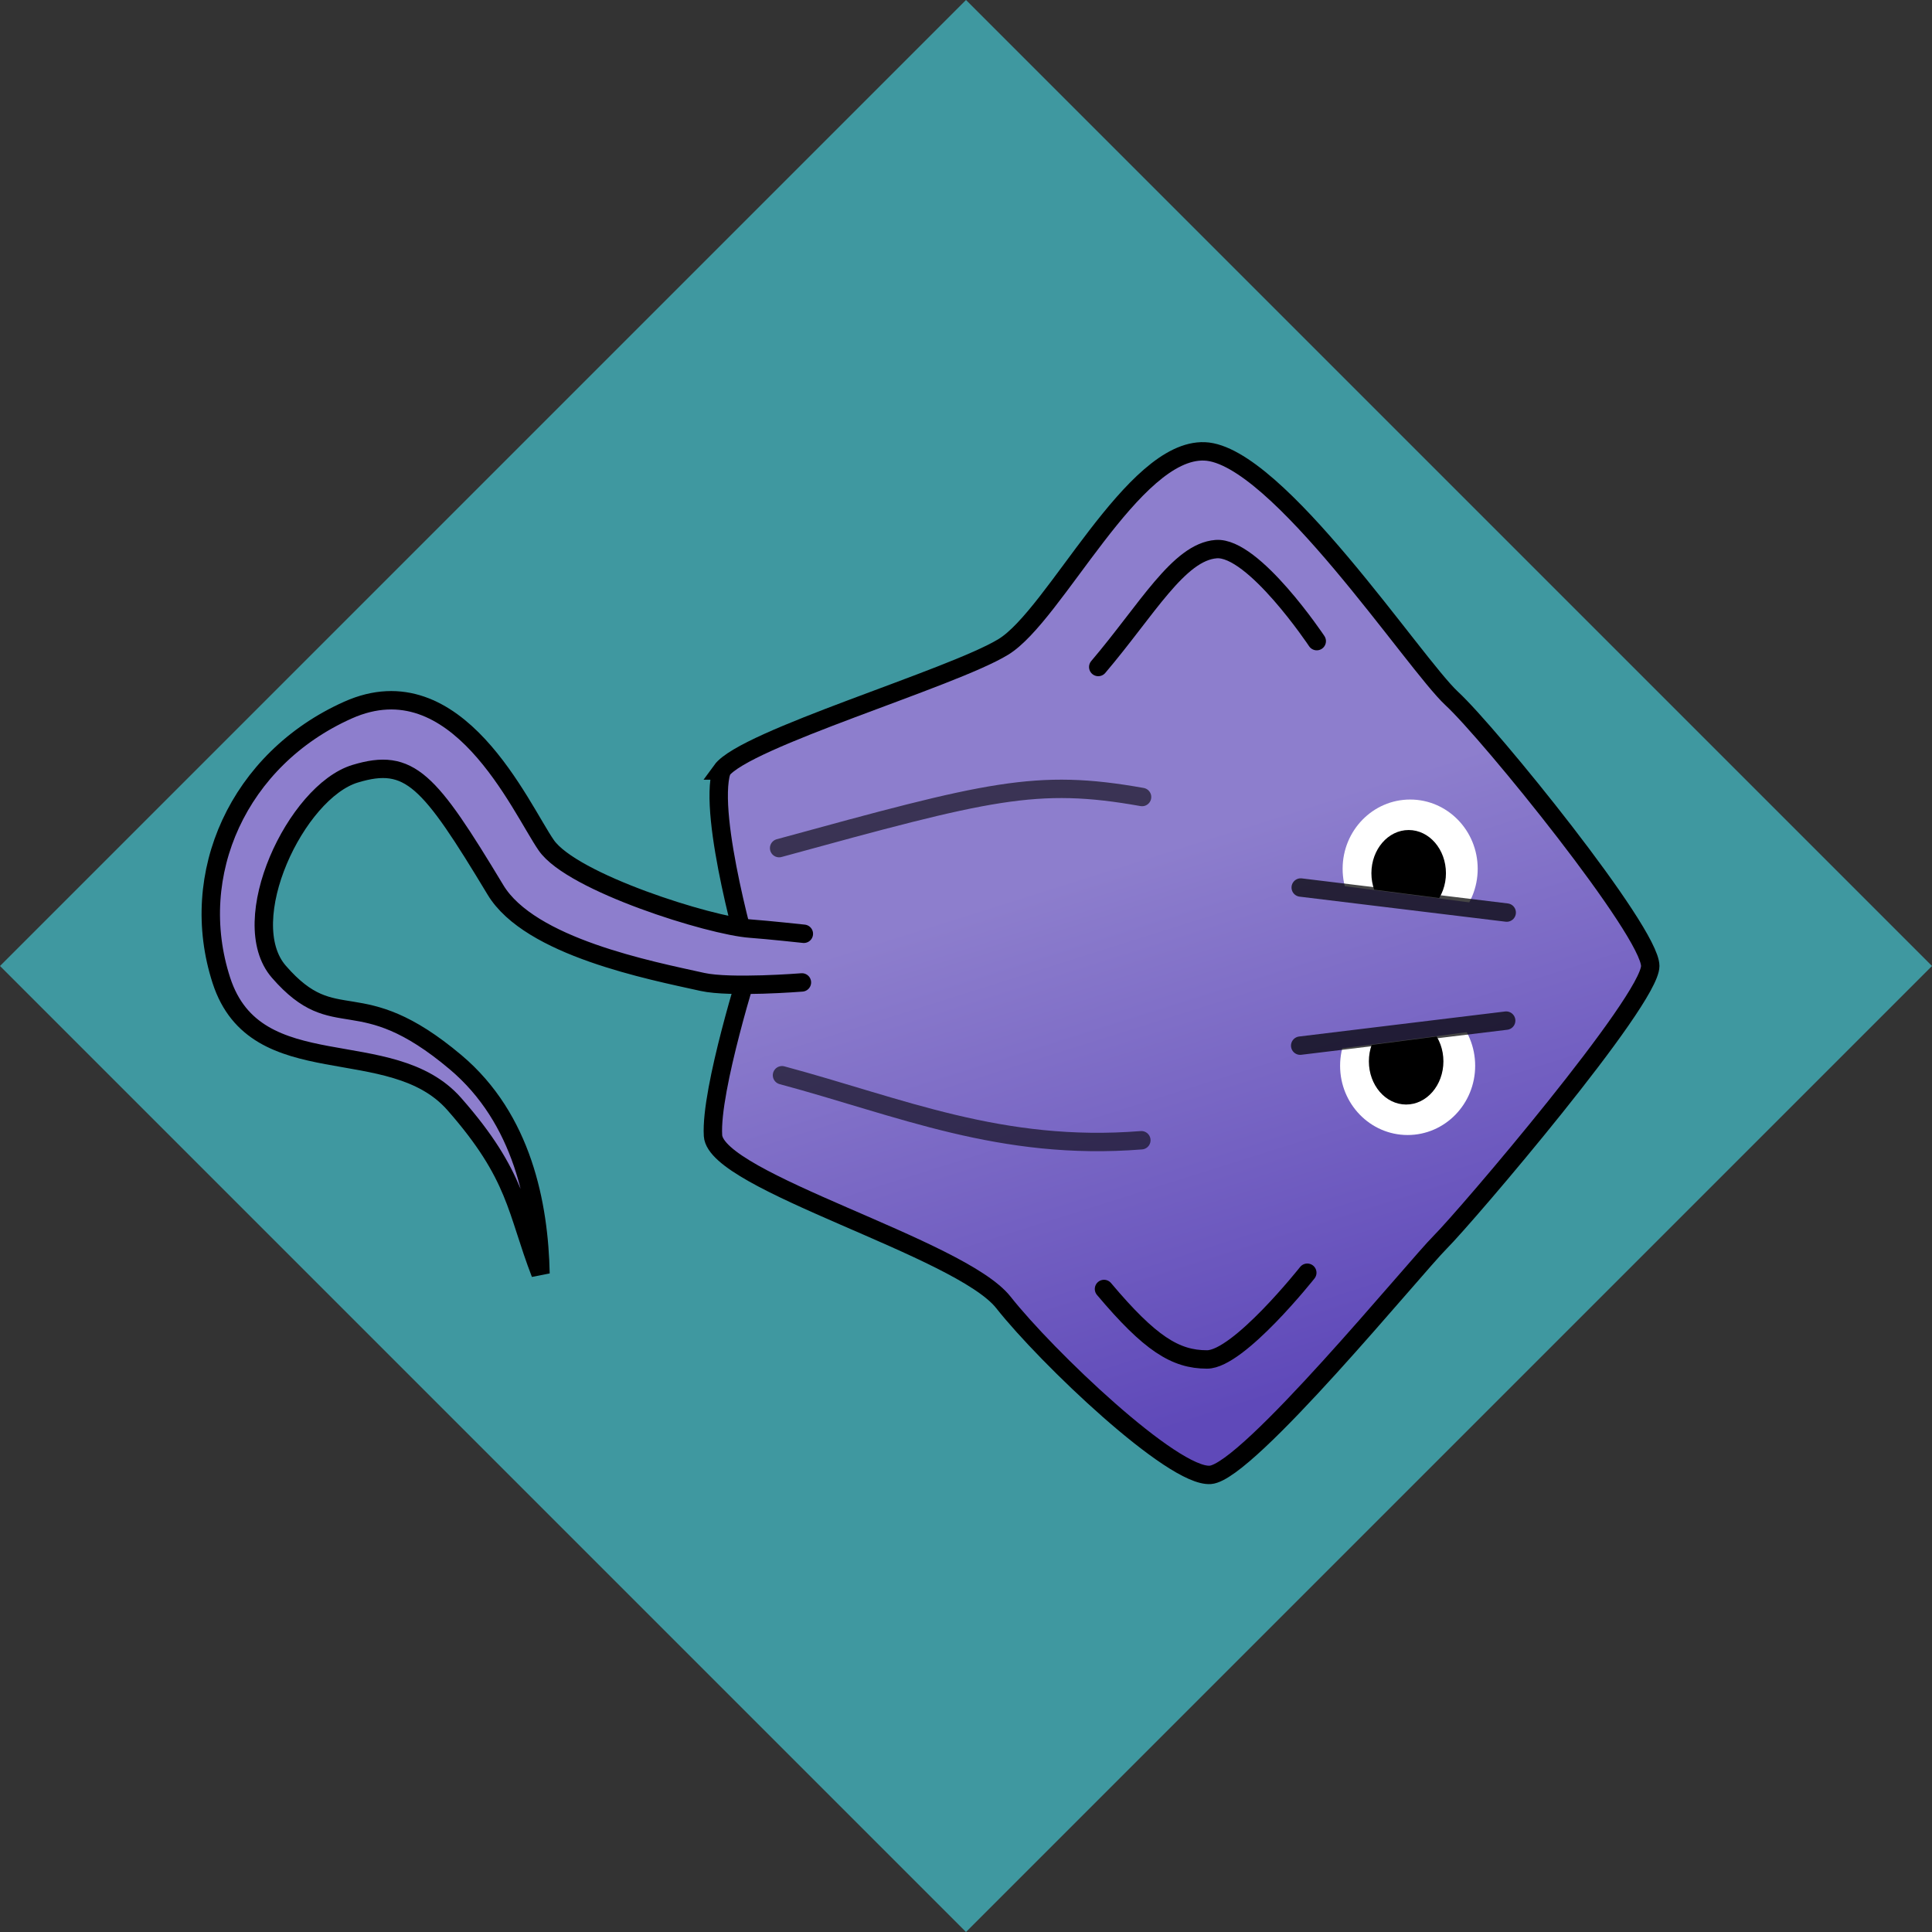 <?xml version="1.0" encoding="UTF-8" standalone="no"?>
<!-- Created with Inkscape (http://www.inkscape.org/) -->

<svg
   xmlns:dc="http://purl.org/dc/elements/1.1/"
   xmlns:cc="http://creativecommons.org/ns#"
   xmlns:rdf="http://www.w3.org/1999/02/22-rdf-syntax-ns#"
   xmlns:svg="http://www.w3.org/2000/svg"
   xmlns="http://www.w3.org/2000/svg"
   xmlns:xlink="http://www.w3.org/1999/xlink"
   xmlns:sodipodi="http://sodipodi.sourceforge.net/DTD/sodipodi-0.dtd"
   xmlns:inkscape="http://www.inkscape.org/namespaces/inkscape"
   width="84"
   height="84"
   id="svg2"
   version="1.1"
   inkscape:version="0.48.5 r10040"
   sodipodi:docname="stingray1.svg">
  <rect width="100%" height="100%" fill="#333333" stroke="none"/>
  <defs
     id="defs4">
    <linearGradient
       id="linearGradient3947">
      <stop
         style="stop-color:#8d7ecd;stop-opacity:1;"
         offset="0"
         id="stop3949" />
      <stop
         style="stop-color:#5f49b9;stop-opacity:1;"
         offset="1"
         id="stop3951" />
    </linearGradient>
    <linearGradient
       id="linearGradient3763">
      <stop
         style="stop-color:#5bca59;stop-opacity:1;"
         offset="0"
         id="stop3765" />
      <stop
         style="stop-color:#589931;stop-opacity:1;"
         offset="1"
         id="stop3767" />
    </linearGradient>
    <linearGradient
       id="linearGradient3763-4">
      <stop
         style="stop-color:#5bca59;stop-opacity:1;"
         offset="0"
         id="stop3765-0" />
      <stop
         style="stop-color:#589931;stop-opacity:1;"
         offset="1"
         id="stop3767-9" />
    </linearGradient>
    <linearGradient
       inkscape:collect="always"
       xlink:href="#linearGradient3763-5"
       id="linearGradient3769-1"
       x1="15.75"
       y1="52.5"
       x2="31.5"
       y2="68.25"
       gradientUnits="userSpaceOnUse" />
    <linearGradient
       id="linearGradient3763-5">
      <stop
         style="stop-color:#5bca59;stop-opacity:1;"
         offset="0"
         id="stop3765-2" />
      <stop
         style="stop-color:#589931;stop-opacity:1;"
         offset="1"
         id="stop3767-7" />
    </linearGradient>
    <linearGradient
       inkscape:collect="always"
       xlink:href="#linearGradient3763-4-7"
       id="linearGradient3769-7-5"
       x1="15.75"
       y1="52.5"
       x2="31.5"
       y2="68.25"
       gradientUnits="userSpaceOnUse"
       gradientTransform="translate(42,926.362)" />
    <linearGradient
       id="linearGradient3763-4-7">
      <stop
         style="stop-color:#5bca59;stop-opacity:1;"
         offset="0"
         id="stop3765-0-6" />
      <stop
         style="stop-color:#589931;stop-opacity:1;"
         offset="1"
         id="stop3767-9-1" />
    </linearGradient>
    <linearGradient
       id="linearGradient3763-6">
      <stop
         style="stop-color:#5bca59;stop-opacity:1;"
         offset="0"
         id="stop3765-9" />
      <stop
         style="stop-color:#589931;stop-opacity:1;"
         offset="1"
         id="stop3767-8" />
    </linearGradient>
    <linearGradient
       id="linearGradient4109">
      <stop
         style="stop-color:#5bca59;stop-opacity:1;"
         offset="0"
         id="stop4111" />
      <stop
         style="stop-color:#589931;stop-opacity:1;"
         offset="1"
         id="stop4113" />
    </linearGradient>
    <linearGradient
       id="linearGradient3763-4-2">
      <stop
         style="stop-color:#5bca59;stop-opacity:1;"
         offset="0"
         id="stop3765-0-3" />
      <stop
         style="stop-color:#589931;stop-opacity:1;"
         offset="1"
         id="stop3767-9-8" />
    </linearGradient>
    <linearGradient
       id="linearGradient4120">
      <stop
         style="stop-color:#5bca59;stop-opacity:1;"
         offset="0"
         id="stop4122" />
      <stop
         style="stop-color:#589931;stop-opacity:1;"
         offset="1"
         id="stop4124" />
    </linearGradient>
    <linearGradient
       inkscape:collect="always"
       xlink:href="#linearGradient3763-7"
       id="linearGradient3769-78"
       x1="15.75"
       y1="52.5"
       x2="31.5"
       y2="68.25"
       gradientUnits="userSpaceOnUse" />
    <linearGradient
       id="linearGradient3763-7">
      <stop
         style="stop-color:#5bca59;stop-opacity:1;"
         offset="0"
         id="stop3765-8" />
      <stop
         style="stop-color:#589931;stop-opacity:1;"
         offset="1"
         id="stop3767-1" />
    </linearGradient>
    <linearGradient
       inkscape:collect="always"
       xlink:href="#linearGradient3763-7"
       id="linearGradient4092-60"
       x1="15.75"
       y1="52.5"
       x2="31.5"
       y2="68.25"
       gradientUnits="userSpaceOnUse" />
    <linearGradient
       id="linearGradient4244">
      <stop
         style="stop-color:#5bca59;stop-opacity:1;"
         offset="0"
         id="stop4246" />
      <stop
         style="stop-color:#589931;stop-opacity:1;"
         offset="1"
         id="stop4248" />
    </linearGradient>
    <linearGradient
       id="linearGradient3763-0">
      <stop
         style="stop-color:#5bca59;stop-opacity:1;"
         offset="0"
         id="stop3765-7" />
      <stop
         style="stop-color:#589931;stop-opacity:1;"
         offset="1"
         id="stop3767-2" />
    </linearGradient>
    <linearGradient
       id="linearGradient4369">
      <stop
         style="stop-color:#5bca59;stop-opacity:1;"
         offset="0"
         id="stop4371" />
      <stop
         style="stop-color:#589931;stop-opacity:1;"
         offset="1"
         id="stop4373" />
    </linearGradient>
    <linearGradient
       id="linearGradient3763-0-8">
      <stop
         style="stop-color:#5bca59;stop-opacity:1;"
         offset="0"
         id="stop3765-7-3" />
      <stop
         style="stop-color:#589931;stop-opacity:1;"
         offset="1"
         id="stop3767-2-5" />
    </linearGradient>
    <linearGradient
       id="linearGradient4435">
      <stop
         style="stop-color:#5bca59;stop-opacity:1;"
         offset="0"
         id="stop4437" />
      <stop
         style="stop-color:#589931;stop-opacity:1;"
         offset="1"
         id="stop4439" />
    </linearGradient>
    <linearGradient
       gradientTransform="translate(42,926.362)"
       inkscape:collect="always"
       xlink:href="#linearGradient3763-6-2"
       id="linearGradient3769-8-7"
       x1="15.75"
       y1="52.5"
       x2="31.5"
       y2="68.25"
       gradientUnits="userSpaceOnUse" />
    <linearGradient
       id="linearGradient3763-6-2">
      <stop
         style="stop-color:#5bca59;stop-opacity:1;"
         offset="0"
         id="stop3765-9-1" />
      <stop
         style="stop-color:#589931;stop-opacity:1;"
         offset="1"
         id="stop3767-8-4" />
    </linearGradient>
    <linearGradient
       gradientTransform="translate(42,926.362)"
       inkscape:collect="always"
       xlink:href="#linearGradient3763-6-2"
       id="linearGradient4092-6-9"
       x1="15.75"
       y1="52.5"
       x2="31.5"
       y2="68.25"
       gradientUnits="userSpaceOnUse" />
    <linearGradient
       id="linearGradient4501">
      <stop
         style="stop-color:#5bca59;stop-opacity:1;"
         offset="0"
         id="stop4503" />
      <stop
         style="stop-color:#589931;stop-opacity:1;"
         offset="1"
         id="stop4505" />
    </linearGradient>
    <linearGradient
       y2="68.25"
       x2="31.5"
       y1="52.5"
       x1="15.75"
       gradientTransform="translate(0,968.362)"
       gradientUnits="userSpaceOnUse"
       id="linearGradient4509-3"
       xlink:href="#linearGradient3763-6-2-5"
       inkscape:collect="always" />
    <linearGradient
       id="linearGradient3763-6-2-5">
      <stop
         style="stop-color:#5bca59;stop-opacity:1;"
         offset="0"
         id="stop3765-9-1-0" />
      <stop
         style="stop-color:#589931;stop-opacity:1;"
         offset="1"
         id="stop3767-8-4-7" />
    </linearGradient>
    <linearGradient
       y2="68.25"
       x2="31.5"
       y1="52.5"
       x1="15.75"
       gradientTransform="translate(0,968.362)"
       gradientUnits="userSpaceOnUse"
       id="linearGradient4511-6"
       xlink:href="#linearGradient3763-6-2-5"
       inkscape:collect="always" />
    <linearGradient
       id="linearGradient4593">
      <stop
         style="stop-color:#5bca59;stop-opacity:1;"
         offset="0"
         id="stop4595" />
      <stop
         style="stop-color:#589931;stop-opacity:1;"
         offset="1"
         id="stop4597" />
    </linearGradient>
    <linearGradient
       y2="68.25"
       x2="31.5"
       y1="52.5"
       x1="15.75"
       gradientTransform="matrix(-1,0,0,1,84,968.362)"
       gradientUnits="userSpaceOnUse"
       id="linearGradient4600-3"
       xlink:href="#linearGradient3763-6-2-5-6"
       inkscape:collect="always" />
    <linearGradient
       id="linearGradient3763-6-2-5-6">
      <stop
         style="stop-color:#5bca59;stop-opacity:1;"
         offset="0"
         id="stop3765-9-1-0-4" />
      <stop
         style="stop-color:#589931;stop-opacity:1;"
         offset="1"
         id="stop3767-8-4-7-4" />
    </linearGradient>
    <linearGradient
       y2="68.25"
       x2="31.5"
       y1="52.5"
       x1="15.75"
       gradientTransform="matrix(-1,0,0,1,84,968.362)"
       gradientUnits="userSpaceOnUse"
       id="linearGradient4602-1"
       xlink:href="#linearGradient3763-6-2-5-6"
       inkscape:collect="always" />
    <linearGradient
       id="linearGradient4664">
      <stop
         style="stop-color:#5bca59;stop-opacity:1;"
         offset="0"
         id="stop4666" />
      <stop
         style="stop-color:#589931;stop-opacity:1;"
         offset="1"
         id="stop4668" />
    </linearGradient>
    <linearGradient
       y2="68.25"
       x2="31.5"
       y1="52.5"
       x1="15.75"
       gradientTransform="translate(0,968.362)"
       gradientUnits="userSpaceOnUse"
       id="linearGradient4509-5"
       xlink:href="#linearGradient3763-6-2-7"
       inkscape:collect="always" />
    <linearGradient
       id="linearGradient3763-6-2-7">
      <stop
         style="stop-color:#5bca59;stop-opacity:1;"
         offset="0"
         id="stop3765-9-1-4" />
      <stop
         style="stop-color:#589931;stop-opacity:1;"
         offset="1"
         id="stop3767-8-4-73" />
    </linearGradient>
    <linearGradient
       y2="68.25"
       x2="31.5"
       y1="52.5"
       x1="15.75"
       gradientTransform="translate(0,968.362)"
       gradientUnits="userSpaceOnUse"
       id="linearGradient4511-4"
       xlink:href="#linearGradient3763-6-2-7"
       inkscape:collect="always" />
    <linearGradient
       id="linearGradient4735">
      <stop
         style="stop-color:#5bca59;stop-opacity:1;"
         offset="0"
         id="stop4737" />
      <stop
         style="stop-color:#589931;stop-opacity:1;"
         offset="1"
         id="stop4739" />
    </linearGradient>
    <linearGradient
       y2="68.25"
       x2="31.5"
       y1="52.5"
       x1="15.75"
       gradientTransform="translate(0,968.362)"
       gradientUnits="userSpaceOnUse"
       id="linearGradient4509-8"
       xlink:href="#linearGradient3763-6-2-8"
       inkscape:collect="always" />
    <linearGradient
       id="linearGradient3763-6-2-8">
      <stop
         style="stop-color:#5bca59;stop-opacity:1;"
         offset="0"
         id="stop3765-9-1-1" />
      <stop
         style="stop-color:#589931;stop-opacity:1;"
         offset="1"
         id="stop3767-8-4-5" />
    </linearGradient>
    <linearGradient
       y2="68.25"
       x2="31.5"
       y1="52.5"
       x1="15.75"
       gradientTransform="translate(0,968.362)"
       gradientUnits="userSpaceOnUse"
       id="linearGradient4511-2"
       xlink:href="#linearGradient3763-6-2-8"
       inkscape:collect="always" />
    <linearGradient
       id="linearGradient4788">
      <stop
         style="stop-color:#5bca59;stop-opacity:1;"
         offset="0"
         id="stop4790" />
      <stop
         style="stop-color:#589931;stop-opacity:1;"
         offset="1"
         id="stop4792" />
    </linearGradient>
    <linearGradient
       id="linearGradient3763-6-2-5-9">
      <stop
         style="stop-color:#5bca59;stop-opacity:1;"
         offset="0"
         id="stop3765-9-1-0-3" />
      <stop
         style="stop-color:#589931;stop-opacity:1;"
         offset="1"
         id="stop3767-8-4-7-1" />
    </linearGradient>
    <linearGradient
       id="linearGradient4956">
      <stop
         style="stop-color:#5bca59;stop-opacity:1;"
         offset="0"
         id="stop4958" />
      <stop
         style="stop-color:#589931;stop-opacity:1;"
         offset="1"
         id="stop4960" />
    </linearGradient>
    <linearGradient
       id="linearGradient3763-6-2-55">
      <stop
         style="stop-color:#5bca59;stop-opacity:1;"
         offset="0"
         id="stop3765-9-1-5" />
      <stop
         style="stop-color:#589931;stop-opacity:1;"
         offset="1"
         id="stop3767-8-4-6" />
    </linearGradient>
    <linearGradient
       id="linearGradient4967">
      <stop
         style="stop-color:#5bca59;stop-opacity:1;"
         offset="0"
         id="stop4969" />
      <stop
         style="stop-color:#589931;stop-opacity:1;"
         offset="1"
         id="stop4971" />
    </linearGradient>
    <linearGradient
       id="linearGradient3763-0-9">
      <stop
         style="stop-color:#5bca59;stop-opacity:1;"
         offset="0"
         id="stop3765-7-4" />
      <stop
         style="stop-color:#589931;stop-opacity:1;"
         offset="1"
         id="stop3767-2-6" />
    </linearGradient>
    <linearGradient
       id="linearGradient4978">
      <stop
         style="stop-color:#5bca59;stop-opacity:1;"
         offset="0"
         id="stop4980" />
      <stop
         style="stop-color:#589931;stop-opacity:1;"
         offset="1"
         id="stop4982" />
    </linearGradient>
    <linearGradient
       id="linearGradient3763-4-2-9">
      <stop
         style="stop-color:#5bca59;stop-opacity:1;"
         offset="0"
         id="stop3765-0-3-0" />
      <stop
         style="stop-color:#589931;stop-opacity:1;"
         offset="1"
         id="stop3767-9-8-5" />
    </linearGradient>
    <linearGradient
       id="linearGradient4989">
      <stop
         style="stop-color:#5bca59;stop-opacity:1;"
         offset="0"
         id="stop4991" />
      <stop
         style="stop-color:#589931;stop-opacity:1;"
         offset="1"
         id="stop4993" />
    </linearGradient>
    <linearGradient
       id="linearGradient3763-6-1">
      <stop
         style="stop-color:#5bca59;stop-opacity:1;"
         offset="0"
         id="stop3765-9-2" />
      <stop
         style="stop-color:#589931;stop-opacity:1;"
         offset="1"
         id="stop3767-8-8" />
    </linearGradient>
    <linearGradient
       id="linearGradient5000">
      <stop
         style="stop-color:#5bca59;stop-opacity:1;"
         offset="0"
         id="stop5002" />
      <stop
         style="stop-color:#589931;stop-opacity:1;"
         offset="1"
         id="stop5004" />
    </linearGradient>
    <linearGradient
       id="linearGradient3763-6-2-9">
      <stop
         style="stop-color:#5bca59;stop-opacity:1;"
         offset="0"
         id="stop3765-9-1-8" />
      <stop
         style="stop-color:#589931;stop-opacity:1;"
         offset="1"
         id="stop3767-8-4-56" />
    </linearGradient>
    <linearGradient
       id="linearGradient5242">
      <stop
         style="stop-color:#5bca59;stop-opacity:1;"
         offset="0"
         id="stop5244" />
      <stop
         style="stop-color:#589931;stop-opacity:1;"
         offset="1"
         id="stop5246" />
    </linearGradient>
    <linearGradient
       id="linearGradient3763-6-27">
      <stop
         style="stop-color:#5bca59;stop-opacity:1;"
         offset="0"
         id="stop3765-9-26" />
      <stop
         style="stop-color:#589931;stop-opacity:1;"
         offset="1"
         id="stop3767-8-47" />
    </linearGradient>
    <linearGradient
       id="linearGradient5253">
      <stop
         style="stop-color:#5bca59;stop-opacity:1;"
         offset="0"
         id="stop5255" />
      <stop
         style="stop-color:#589931;stop-opacity:1;"
         offset="1"
         id="stop5257" />
    </linearGradient>
    <linearGradient
       inkscape:collect="always"
       xlink:href="#linearGradient3763-6-4"
       id="linearGradient5223-3"
       gradientUnits="userSpaceOnUse"
       gradientTransform="translate(0,968.362)"
       x1="15.75"
       y1="52.5"
       x2="31.5"
       y2="68.25" />
    <linearGradient
       id="linearGradient3763-6-4">
      <stop
         style="stop-color:#5bca59;stop-opacity:1;"
         offset="0"
         id="stop3765-9-7" />
      <stop
         style="stop-color:#589931;stop-opacity:1;"
         offset="1"
         id="stop3767-8-88" />
    </linearGradient>
    <linearGradient
       inkscape:collect="always"
       xlink:href="#linearGradient3763-6-4"
       id="linearGradient5225-16"
       gradientUnits="userSpaceOnUse"
       gradientTransform="translate(0,968.362)"
       x1="15.75"
       y1="52.5"
       x2="31.5"
       y2="68.25" />
    <linearGradient
       id="linearGradient5365">
      <stop
         style="stop-color:#5bca59;stop-opacity:1;"
         offset="0"
         id="stop5367" />
      <stop
         style="stop-color:#589931;stop-opacity:1;"
         offset="1"
         id="stop5369" />
    </linearGradient>
    <linearGradient
       inkscape:collect="always"
       xlink:href="#linearGradient3763-6-17"
       id="linearGradient5223-6"
       gradientUnits="userSpaceOnUse"
       gradientTransform="translate(0,968.362)"
       x1="15.75"
       y1="52.5"
       x2="31.5"
       y2="68.25" />
    <linearGradient
       id="linearGradient3763-6-17">
      <stop
         style="stop-color:#5bca59;stop-opacity:1;"
         offset="0"
         id="stop3765-9-23" />
      <stop
         style="stop-color:#589931;stop-opacity:1;"
         offset="1"
         id="stop3767-8-7" />
    </linearGradient>
    <linearGradient
       inkscape:collect="always"
       xlink:href="#linearGradient3763-6-17"
       id="linearGradient5225-8"
       gradientUnits="userSpaceOnUse"
       gradientTransform="translate(0,968.362)"
       x1="15.75"
       y1="52.5"
       x2="31.5"
       y2="68.25" />
    <linearGradient
       id="linearGradient5438">
      <stop
         style="stop-color:#5bca59;stop-opacity:1;"
         offset="0"
         id="stop5440" />
      <stop
         style="stop-color:#589931;stop-opacity:1;"
         offset="1"
         id="stop5442" />
    </linearGradient>
    <linearGradient
       inkscape:collect="always"
       xlink:href="#linearGradient3763-6-27-1"
       id="linearGradient5223-7-8"
       gradientUnits="userSpaceOnUse"
       gradientTransform="matrix(-1,0,0,1,147,1031.362)"
       x1="15.75"
       y1="52.5"
       x2="31.5"
       y2="68.25" />
    <linearGradient
       id="linearGradient3763-6-27-1">
      <stop
         style="stop-color:#5bca59;stop-opacity:1;"
         offset="0"
         id="stop3765-9-26-0" />
      <stop
         style="stop-color:#589931;stop-opacity:1;"
         offset="1"
         id="stop3767-8-47-9" />
    </linearGradient>
    <linearGradient
       inkscape:collect="always"
       xlink:href="#linearGradient3763-6-27-1"
       id="linearGradient5225-1-2"
       gradientUnits="userSpaceOnUse"
       gradientTransform="matrix(-1,0,0,1,147,1031.362)"
       x1="15.75"
       y1="52.5"
       x2="31.5"
       y2="68.25" />
    <linearGradient
       id="linearGradient5573">
      <stop
         style="stop-color:#5bca59;stop-opacity:1;"
         offset="0"
         id="stop5575" />
      <stop
         style="stop-color:#589931;stop-opacity:1;"
         offset="1"
         id="stop5577" />
    </linearGradient>
    <linearGradient
       inkscape:collect="always"
       xlink:href="#linearGradient3763-6-27-5"
       id="linearGradient5223-7-1"
       gradientUnits="userSpaceOnUse"
       gradientTransform="matrix(-1,0,0,1,147,1031.362)"
       x1="15.75"
       y1="52.5"
       x2="31.5"
       y2="68.25" />
    <linearGradient
       id="linearGradient3763-6-27-5">
      <stop
         style="stop-color:#5bca59;stop-opacity:1;"
         offset="0"
         id="stop3765-9-26-7" />
      <stop
         style="stop-color:#589931;stop-opacity:1;"
         offset="1"
         id="stop3767-8-47-3" />
    </linearGradient>
    <linearGradient
       inkscape:collect="always"
       xlink:href="#linearGradient3763-6-27-5"
       id="linearGradient5225-1-3"
       gradientUnits="userSpaceOnUse"
       gradientTransform="matrix(-1,0,0,1,147,1031.362)"
       x1="15.75"
       y1="52.5"
       x2="31.5"
       y2="68.25" />
    <linearGradient
       id="linearGradient5644">
      <stop
         style="stop-color:#5bca59;stop-opacity:1;"
         offset="0"
         id="stop5646" />
      <stop
         style="stop-color:#589931;stop-opacity:1;"
         offset="1"
         id="stop5648" />
    </linearGradient>
    <linearGradient
       inkscape:collect="always"
       xlink:href="#linearGradient3947"
       id="linearGradient3953"
       x1="48.594"
       y1="37.5"
       x2="55.9"
       y2="60.625"
       gradientUnits="userSpaceOnUse" />
    <clipPath
       clipPathUnits="userSpaceOnUse"
       id="clipPath3971-5">
      <path
         style="fill:#000000;fill-opacity:1;stroke:none"
         d="m 58.336,39.474 4.132,-0.693 -0.155,-2.844 -4.618,0.656 -0.818,0.729 z"
         id="path3973-2"
         inkscape:connector-curvature="0" />
    </clipPath>
    <clipPath
       clipPathUnits="userSpaceOnUse"
       id="clipPath3975-3">
      <path
         style="fill:#000000;fill-opacity:1;stroke:none"
         d="m 58.491,39.85 4.132,-0.84 -0.155,-3.447 -4.618,0.795 -0.818,0.884 z"
         id="path3977-1"
         inkscape:connector-curvature="0" />
    </clipPath>
    <clipPath
       clipPathUnits="userSpaceOnUse"
       id="clipPath4022">
      <path
         inkscape:connector-curvature="0"
         id="path4024"
         d="m 58.057,39.14 4.536,-0.487 -0.279,-2.715 -5.839,0.588 z"
         style="fill:#000000;fill-opacity:1;stroke:none"
         sodipodi:nodetypes="ccccc" />
    </clipPath>
    <clipPath
       clipPathUnits="userSpaceOnUse"
       id="clipPath4026">
      <path
         inkscape:connector-curvature="0"
         id="path4028"
         d="m 58.212,39.444 4.536,-0.59 -0.279,-3.291 -5.839,0.712 z"
         style="fill:#000000;fill-opacity:1;stroke:none"
         sodipodi:nodetypes="ccccc" />
    </clipPath>
    <clipPath
       clipPathUnits="userSpaceOnUse"
       id="clipPath4026-8">
      <path
         inkscape:connector-curvature="0"
         id="path4028-2"
         d="m 58.212,39.444 4.536,-0.59 -0.279,-3.291 -5.839,0.712 z"
         style="fill:#000000;fill-opacity:1;stroke:none"
         sodipodi:nodetypes="ccccc" />
    </clipPath>
    <clipPath
       clipPathUnits="userSpaceOnUse"
       id="clipPath4022-7">
      <path
         inkscape:connector-curvature="0"
         id="path4024-7"
         d="m 58.057,39.14 4.536,-0.487 -0.279,-2.715 -5.839,0.588 z"
         style="fill:#000000;fill-opacity:1;stroke:none"
         sodipodi:nodetypes="ccccc" />
    </clipPath>
    <linearGradient
       inkscape:collect="always"
       xlink:href="#linearGradient3947-4"
       id="linearGradient3953-0"
       x1="48.594"
       y1="37.5"
       x2="55.9"
       y2="60.625"
       gradientUnits="userSpaceOnUse" />
    <linearGradient
       id="linearGradient3947-4">
      <stop
         style="stop-color:#9a92b9;stop-opacity:1;"
         offset="0"
         id="stop3949-9" />
      <stop
         style="stop-color:#71669c;stop-opacity:1;"
         offset="1"
         id="stop3951-4" />
    </linearGradient>
    <clipPath
       clipPathUnits="userSpaceOnUse"
       id="clipPath4026-6">
      <path
         inkscape:connector-curvature="0"
         id="path4028-0"
         d="m 58.212,39.444 4.536,-0.59 -0.279,-3.291 -5.839,0.712 z"
         style="fill:#000000;fill-opacity:1;stroke:none"
         sodipodi:nodetypes="ccccc" />
    </clipPath>
    <clipPath
       clipPathUnits="userSpaceOnUse"
       id="clipPath4022-3">
      <path
         inkscape:connector-curvature="0"
         id="path4024-6"
         d="m 58.057,39.14 4.536,-0.487 -0.279,-2.715 -5.839,0.588 z"
         style="fill:#000000;fill-opacity:1;stroke:none"
         sodipodi:nodetypes="ccccc" />
    </clipPath>
    <clipPath
       clipPathUnits="userSpaceOnUse"
       id="clipPath4026-8-2">
      <path
         inkscape:connector-curvature="0"
         id="path4028-2-4"
         d="m 58.212,39.444 4.536,-0.59 -0.279,-3.291 -5.839,0.712 z"
         style="fill:#000000;fill-opacity:1;stroke:none"
         sodipodi:nodetypes="ccccc" />
    </clipPath>
    <clipPath
       clipPathUnits="userSpaceOnUse"
       id="clipPath4022-7-5">
      <path
         inkscape:connector-curvature="0"
         id="path4024-7-8"
         d="m 58.057,39.14 4.536,-0.487 -0.279,-2.715 -5.839,0.588 z"
         style="fill:#000000;fill-opacity:1;stroke:none"
         sodipodi:nodetypes="ccccc" />
    </clipPath>
  </defs>
  <sodipodi:namedview
     id="base"
     pagecolor="#ffffff"
     bordercolor="#666666"
     borderopacity="1.0"
     inkscape:pageopacity="0.0"
     inkscape:pageshadow="2"
     inkscape:zoom="5.6568542"
     inkscape:cx="69.337651"
     inkscape:cy="12.228086"
     inkscape:document-units="px"
     inkscape:current-layer="g3203"
     showgrid="true"
     inkscape:snap-grids="true"
     inkscape:window-width="1920"
     inkscape:window-height="1017"
     inkscape:window-x="-8"
     inkscape:window-y="-8"
     inkscape:window-maximized="1"
     inkscape:snap-global="false">
    <inkscape:grid
       type="xygrid"
       id="grid2985"
       empspacing="8"
       visible="true"
       enabled="true"
       snapvisiblegridlinesonly="true"
       spacingx="2.625px"
       spacingy="2.625px" />
  </sodipodi:namedview>
  <g
     inkscape:label="Layer 1"
     inkscape:groupmode="layer"
     id="layer1"
     transform="translate(0,-968.362)">
    <g
       id="g4083">
      <path
         inkscape:connector-curvature="0"
         id="path2987-6-8"
         d="m 0,1010.362 42,-42 42,42 -42,42 z"
         style="fill:#3f98a0;fill-opacity:1;stroke:none" />
      <path
         transform="translate(0,968.362)"
         inkscape:connector-curvature="0"
         id="path3167"
         d="m 31.375,33.5 c -0.625,2 1.25,8.375 1.25,8.375 0,0 -1.75,5.5 -1.625,7.5 0.125,2 10.75,4.875 12.625,7.25 1.875,2.375 7.375,7.625 9,7.5 1.625,-0.125 8.875,-9 10,-10.125 1.125,-1.125 9.125,-10.5 9.125,-12 0,-1.5 -7,-10.125 -8.625,-11.625 -1.625,-1.5 -7.625,-10.625 -10.75,-10.75 -3.125,-0.125 -6.5,7.125 -8.75,8.5 -2.25,1.375 -11.25,4 -12.25,5.375 z"
         style="fill:url(#linearGradient3953);stroke:#000000;stroke-width:0.8;stroke-linecap:butt;stroke-linejoin:miter;stroke-opacity:1;stroke-miterlimit:4;stroke-dasharray:none;fill-opacity:1" />
      <path
         sodipodi:nodetypes="cssssscsssssc"
         transform="translate(0,968.362)"
         inkscape:connector-curvature="0"
         id="path3169"
         d="m 34.95,40.599 c 0,0 -1.548,-0.168 -2.325,-0.224 -1.75,-0.125 -7.75,-2 -8.875,-3.625 -1.125,-1.625 -3.875,-8 -8.625,-5.875 -4.75,2.125 -7,7.125 -5.5,11.75 1.5,4.625 7.375,2.25 10.125,5.375 2.75,3.125 2.688,4.625 3.75,7.375 -0.062,-3 -0.781,-6.737 -3.688,-9.188 C 15.539,42.585 14.625,45.125 12.125,42.25 c -1.922,-2.21 0.748,-7.832 3.317,-8.61 2.375,-0.72 3.211,0.258 6.101,5.052 1.499,2.487 6.744,3.5 8.994,4 1.221,0.271 4.329,0.022 4.329,0.022"
         style="fill:#8d7ecd;fill-opacity:1;stroke:#000000;stroke-width:0.8;stroke-linecap:round;stroke-linejoin:miter;stroke-miterlimit:4;stroke-opacity:1;stroke-dasharray:none" />
      <path
         transform="translate(0,968.362)"
         inkscape:connector-curvature="0"
         id="path3955"
         d="m 47.75,29 c 2.125,-2.5 3.5,-5 5.125,-5.125 1.625,-0.125 4.375,4 4.375,4"
         style="fill:none;stroke:#000000;stroke-width:0.8;stroke-linecap:round;stroke-linejoin:miter;stroke-opacity:1;stroke-miterlimit:4;stroke-dasharray:none" />
      <path
         sodipodi:nodetypes="csc"
         transform="translate(0,968.362)"
         inkscape:connector-curvature="0"
         id="path3957"
         d="m 48,56.043 c 2,2.375 3.104,3.064 4.479,3.064 1.375,0 4.36,-3.771 4.36,-3.771"
         style="fill:none;stroke:#000000;stroke-width:0.8;stroke-linecap:round;stroke-linejoin:miter;stroke-miterlimit:4;stroke-opacity:1;stroke-dasharray:none" />
      <path
         sodipodi:nodetypes="cc"
         transform="translate(0,968.362)"
         inkscape:connector-curvature="0"
         id="path3959"
         d="M 33.875,36.875 C 43,34.375 45.06,33.835 49.655,34.653"
         style="fill:none;stroke:#000000;stroke-width:0.8;stroke-linecap:round;stroke-linejoin:miter;stroke-miterlimit:4;stroke-opacity:0.59;stroke-dasharray:none" />
      <path
         sodipodi:nodetypes="cc"
         transform="translate(0,968.362)"
         inkscape:connector-curvature="0"
         id="path3961"
         d="m 34,46.75 c 5.125,1.375 9.53,3.312 15.624,2.826"
         style="fill:none;stroke:#000000;stroke-width:0.8;stroke-linecap:round;stroke-linejoin:miter;stroke-miterlimit:4;stroke-opacity:0.59;stroke-dasharray:none" />
      <path
         clip-path="url(#clipPath4026)"
         transform="matrix(-1.424,0,0,1.417,147.197,951.758)"
         d="m 62.375,38.375 c 0,1.174 -0.923,2.125 -2.062,2.125 -1.139,0 -2.062,-0.951 -2.062,-2.125 0,-1.174 0.923,-2.125 2.062,-2.125 1.139,0 2.062,0.951 2.062,2.125 z"
         sodipodi:ry="2.125"
         sodipodi:rx="2.0625"
         sodipodi:cy="38.375"
         sodipodi:cx="60.3125"
         id="path3963"
         style="color:#000000;fill:#ffffff;fill-opacity:1;fill-rule:nonzero;stroke:none;stroke-width:0.8;marker:none;visibility:visible;display:inline;overflow:visible;enable-background:accumulate"
         sodipodi:type="arc" />
      <path
         clip-path="url(#clipPath4022)"
         transform="matrix(-1.424,0,0,1.717,146.977,940.428)"
         d="m 61.342,38.381 c 0,0.604 -0.509,1.094 -1.138,1.094 -0.628,0 -1.138,-0.49 -1.138,-1.094 0,-0.604 0.509,-1.094 1.138,-1.094 0.628,0 1.138,0.49 1.138,1.094 z"
         sodipodi:ry="1.0938058"
         sodipodi:rx="1.138"
         sodipodi:cy="38.380566"
         sodipodi:cx="60.203514"
         id="path3967"
         style="color:#000000;fill:#000000;fill-opacity:1;fill-rule:nonzero;stroke:none;stroke-width:0.8;marker:none;visibility:visible;display:inline;overflow:visible;enable-background:accumulate"
         sodipodi:type="arc" />
      <path
         clip-path="url(#clipPath4026-8)"
         transform="matrix(-1.424,0,0,-1.417,147.087,1069.077)"
         d="m 62.375,38.375 c 0,1.174 -0.923,2.125 -2.062,2.125 -1.139,0 -2.062,-0.951 -2.062,-2.125 0,-1.174 0.923,-2.125 2.062,-2.125 1.139,0 2.062,0.951 2.062,2.125 z"
         sodipodi:ry="2.125"
         sodipodi:rx="2.0625"
         sodipodi:cy="38.375"
         sodipodi:cx="60.3125"
         id="path3963-1"
         style="color:#000000;fill:#ffffff;fill-opacity:1;fill-rule:nonzero;stroke:none;stroke-width:0.8;marker:none;visibility:visible;display:inline;overflow:visible;enable-background:accumulate"
         sodipodi:type="arc" />
      <path
         clip-path="url(#clipPath4022-7)"
         transform="matrix(-1.424,0,0,-1.717,146.867,1080.407)"
         d="m 61.342,38.381 c 0,0.604 -0.509,1.094 -1.138,1.094 -0.628,0 -1.138,-0.49 -1.138,-1.094 0,-0.604 0.509,-1.094 1.138,-1.094 0.628,0 1.138,0.49 1.138,1.094 z"
         sodipodi:ry="1.0938058"
         sodipodi:rx="1.138"
         sodipodi:cy="38.380566"
         sodipodi:cx="60.203514"
         id="path3967-2"
         style="color:#000000;fill:#000000;fill-opacity:1;fill-rule:nonzero;stroke:none;stroke-width:0.8;marker:none;visibility:visible;display:inline;overflow:visible;enable-background:accumulate"
         sodipodi:type="arc" />
      <path
         sodipodi:nodetypes="cc"
         transform="translate(0,968.362)"
         inkscape:connector-curvature="0"
         id="path4063"
         d="M 65.509,39.677 56.553,38.588"
         style="fill:none;stroke:#000000;stroke-width:0.8;stroke-linecap:round;stroke-linejoin:miter;stroke-miterlimit:4;stroke-opacity:0.723;stroke-dasharray:none" />
      <path
         sodipodi:nodetypes="cc"
         inkscape:connector-curvature="0"
         id="path4063-6"
         d="m 65.486,1012.737 -8.956,1.088"
         style="fill:none;stroke:#000000;stroke-width:0.8;stroke-linecap:round;stroke-linejoin:miter;stroke-miterlimit:4;stroke-opacity:0.723;stroke-dasharray:none" />
    </g>
    <g
       id="g3203">
      <path
         inkscape:connector-curvature="0"
         id="path2987-6-8-1"
         d="m 63,1073.362 42,-42 42,42 -42,42 z"
         style="fill:#3f98a0;fill-opacity:1;stroke:none" />
      <path
         sodipodi:nodetypes="ccsssscsssc"
         inkscape:connector-curvature="0"
         id="path3167-9"
         d="m 92.426,1067.675 c -0.052,2.095 3.5,7.711 3.5,7.711 0,0 -0.174,5.769 0.495,7.658 0.669,1.889 11.675,1.739 14.13,3.508 2.455,1.77 9.184,5.309 10.712,4.743 1.528,-0.566 6.066,-11.089 6.839,-12.48 0.773,-1.391 5.894,-12.601 5.483,-14.043 -0.411,-1.442 -9.509,-7.816 -11.483,-8.813 -1.974,-0.997 -13.252,-6.269 -15.762,-4.03 -2.333,2.083 -1.821,5.276 -3.608,7.215 -1.786,1.94 -9.721,6.933 -10.305,8.529 z"
         style="fill:#a9a6bd;fill-opacity:1;stroke:#000000;stroke-width:0.8;stroke-linecap:butt;stroke-linejoin:miter;stroke-miterlimit:4;stroke-opacity:1;stroke-dasharray:none" />
      <path
         sodipodi:nodetypes="cccsscssccc"
         inkscape:connector-curvature="0"
         id="path3169-8"
         d="m 97.811,1073.521 c 0,0 -1.535,0.263 -2.297,0.423 -7.347,3.749 -6.325,1.247 -10.435,5.853 -2.86,5.221 -0.214,6.647 2.497,10.683 2.711,4.036 7.709,0.141 11.211,2.391 3.502,2.251 3.853,3.71 5.629,6.063 -0.883,-2.868 -2.599,-6.265 -6.066,-7.823 -5.098,-2.292 -5.28,0.401 -8.473,-1.677 -2.454,-1.598 -3.679,-4.674 -3.735,-7.064 1.456,-3.921 5.803,-4.083 7.999,-5.624 1.249,-0.074 4.169,-1.167 4.169,-1.167"
         style="fill:#a9a6bd;fill-opacity:1;stroke:#000000;stroke-width:0.8;stroke-linecap:round;stroke-linejoin:miter;stroke-miterlimit:4;stroke-opacity:1;stroke-dasharray:none" />
      <path
         sodipodi:nodetypes="csc"
         inkscape:connector-curvature="0"
         id="path3955-2"
         d="m 106.938,1058.855 c 1.358,-2.987 -0.216,-4.884 1.313,-5.45 1.528,-0.566 7.514,1.762 7.514,1.762"
         style="fill:none;stroke:#000000;stroke-width:0.8;stroke-linecap:round;stroke-linejoin:miter;stroke-miterlimit:4;stroke-opacity:1;stroke-dasharray:none" />
      <path
         sodipodi:nodetypes="csc"
         inkscape:connector-curvature="0"
         id="path3957-4"
         d="m 114.597,1084.792 c 2.575,1.735 3.825,2.095 5.147,1.718 1.322,-0.377 3.158,-4.823 3.158,-4.823"
         style="fill:none;stroke:#000000;stroke-width:0.8;stroke-linecap:round;stroke-linejoin:miter;stroke-miterlimit:4;stroke-opacity:1;stroke-dasharray:none" />
      <path
         sodipodi:nodetypes="cc"
         inkscape:connector-curvature="0"
         id="path3959-5"
         d="m 95.756,1070.235 c 8.089,-4.907 9.922,-5.992 14.565,-6.466"
         style="fill:none;stroke:#000000;stroke-width:0.8;stroke-linecap:round;stroke-linejoin:miter;stroke-miterlimit:4;stroke-opacity:0.59;stroke-dasharray:none" />
      <path
         sodipodi:nodetypes="cc"
         inkscape:connector-curvature="0"
         id="path3961-2"
         d="m 98.585,1079.697 c 5.306,-0.084 10.073,0.571 15.8,-1.569"
         style="fill:none;stroke:#000000;stroke-width:0.8;stroke-linecap:round;stroke-linejoin:miter;stroke-miterlimit:4;stroke-opacity:0.59;stroke-dasharray:none" />
      <path
         transform="translate(0,968.362)"
         inkscape:connector-curvature="0"
         id="path4221"
         d="m 124.812,96.312 -5.125,-3.375"
         style="fill:none;stroke:#000000;stroke-width:1px;stroke-linecap:round;stroke-linejoin:miter;stroke-opacity:1" />
      <path
         transform="translate(0,968.362)"
         inkscape:connector-curvature="0"
         id="path4223"
         d="M 123.688,91.812 121.125,97"
         style="fill:none;stroke:#000000;stroke-width:1px;stroke-linecap:round;stroke-linejoin:miter;stroke-opacity:1" />
      <path
         transform="translate(0,968.362)"
         inkscape:connector-curvature="0"
         id="path4225"
         d="M 127.625,105.438 122.438,102.5"
         style="fill:none;stroke:#000000;stroke-width:1px;stroke-linecap:round;stroke-linejoin:miter;stroke-opacity:1" />
      <path
         transform="translate(0,968.362)"
         inkscape:connector-curvature="0"
         id="path4227"
         d="m 125.562,101.188 -1.75,5.688"
         style="fill:none;stroke:#000000;stroke-width:1px;stroke-linecap:round;stroke-linejoin:miter;stroke-opacity:1" />
    </g>
  </g>
</svg>
